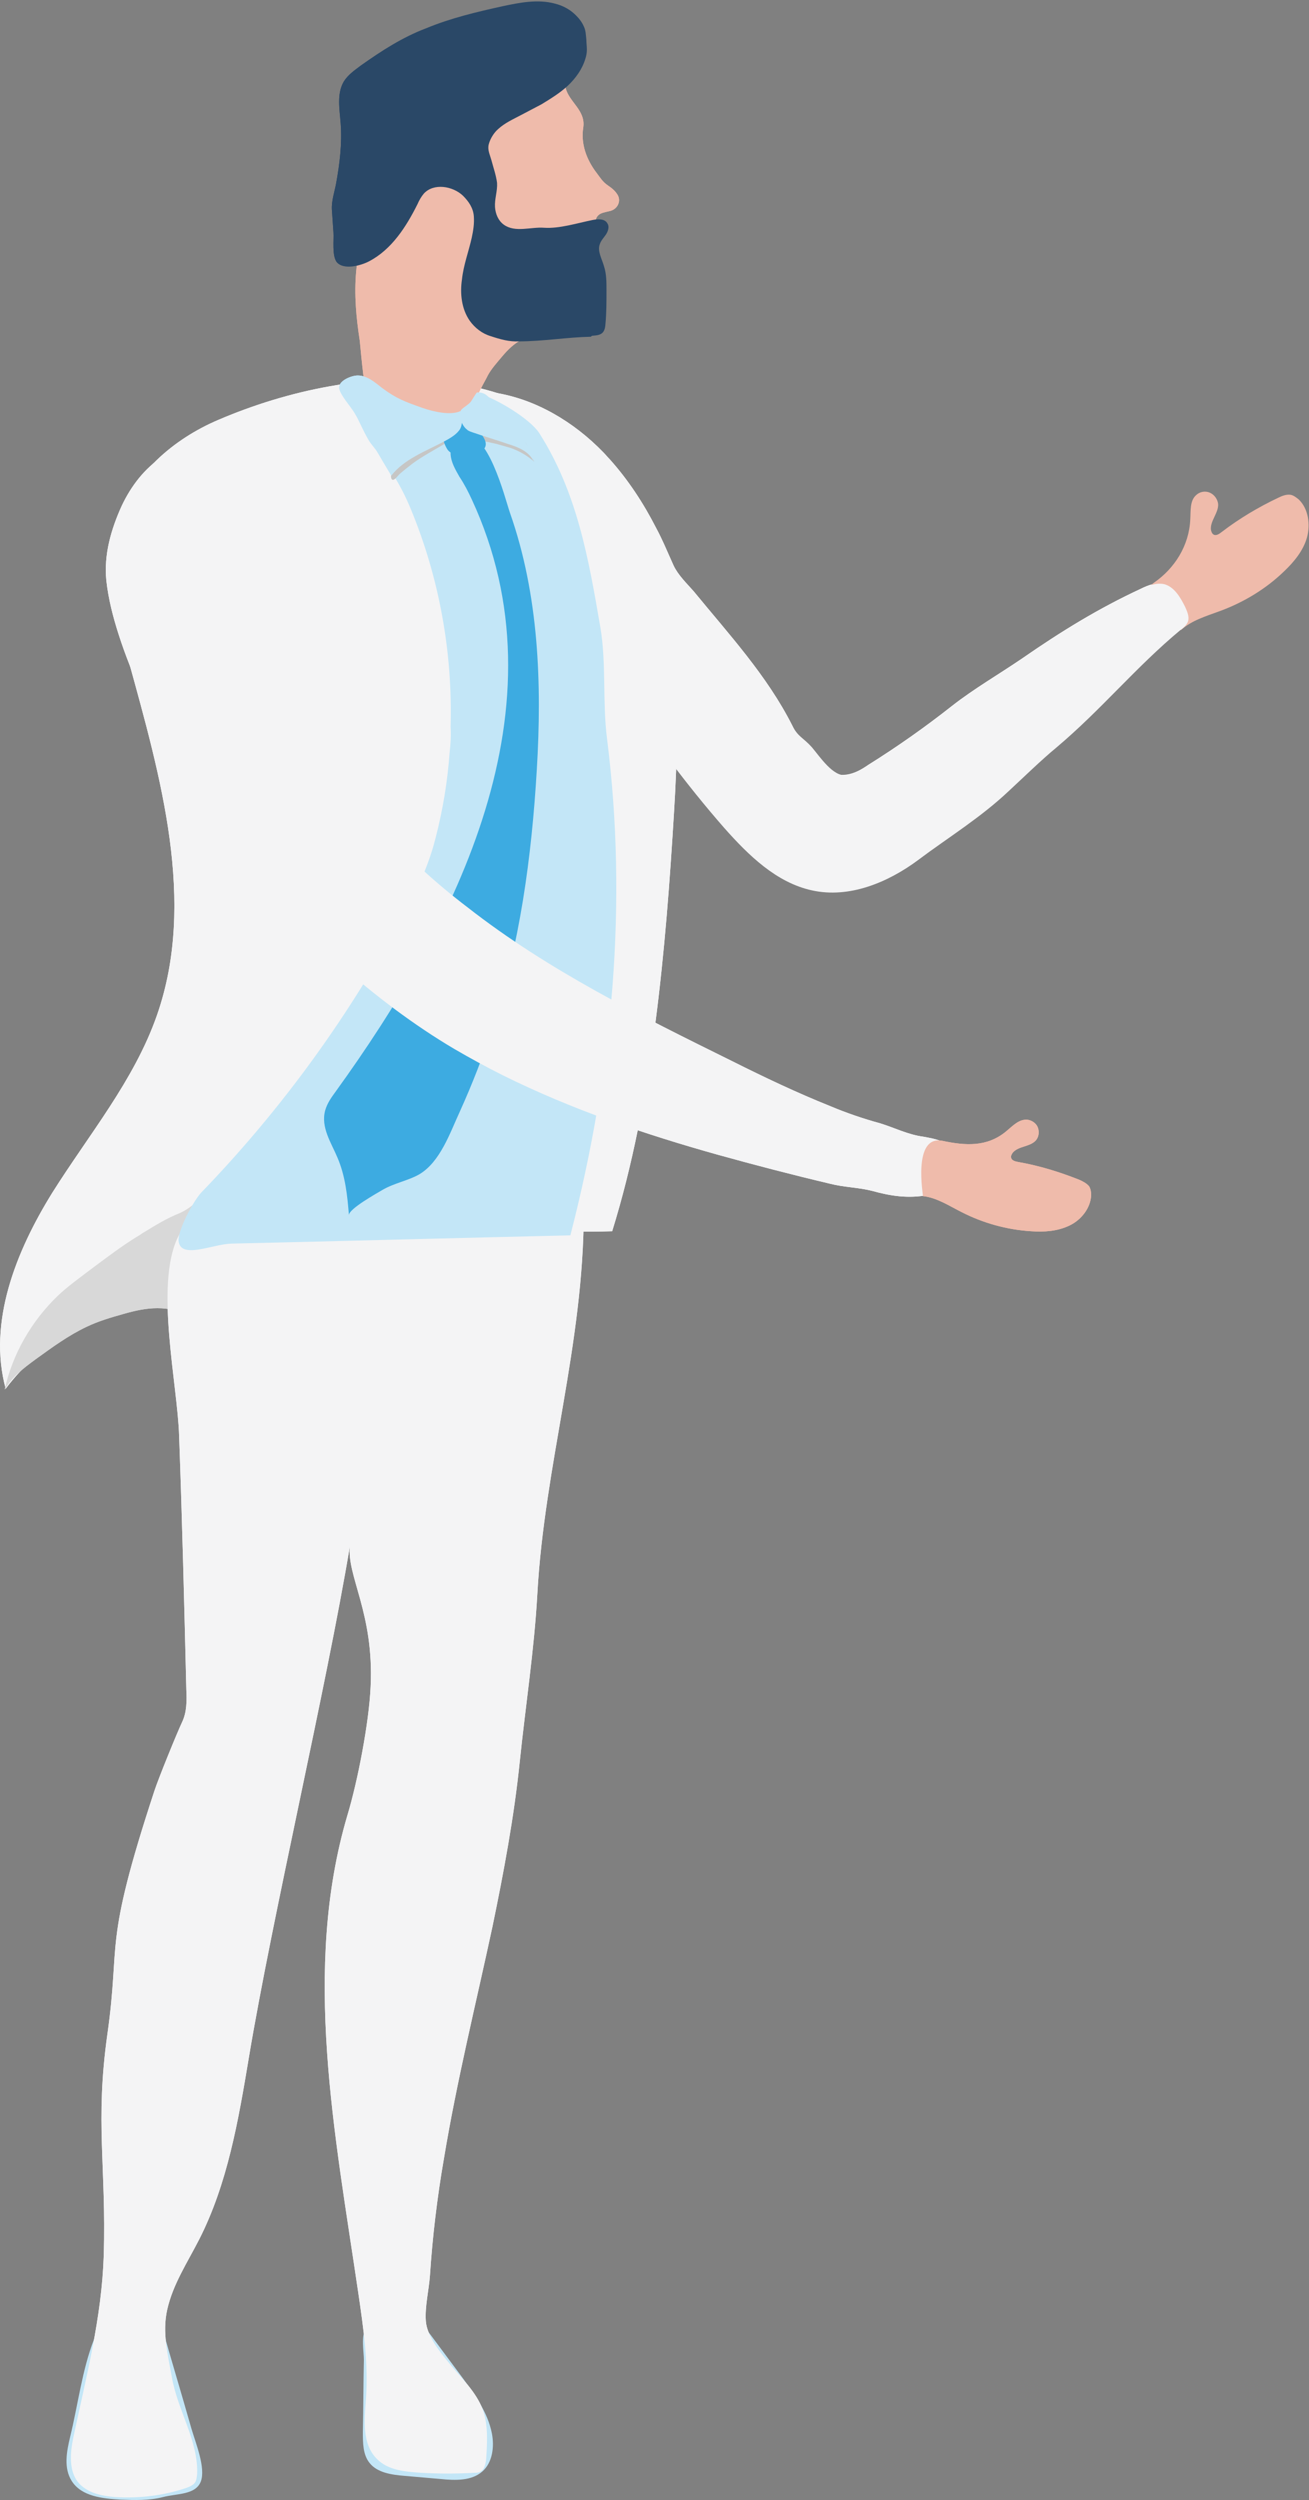 <?xml version="1.0" encoding="utf-8"?>
<!-- Generator: Adobe Illustrator 23.0.3, SVG Export Plug-In . SVG Version: 6.00 Build 0)  -->
<!DOCTYPE svg PUBLIC "-//W3C//DTD SVG 1.1//EN" "http://www.w3.org/Graphics/SVG/1.1/DTD/svg11.dtd">
<svg version="1.1" id="Isolation_Mode" xmlns:x="http://ns.adobe.com/Extensibility/1.0/" xmlns:i="http://ns.adobe.com/AdobeIllustrator/10.0/" xmlns:graph="http://ns.adobe.com/Graphs/1.0/"
	 xmlns="http://www.w3.org/2000/svg" xmlns:xlink="http://www.w3.org/1999/xlink" x="0px" y="0px" viewBox="0 0 253.6 484.1"
	 style="enable-background:new 0 0 253.6 484.1;" xml:space="preserve">
<rect x="0" y="0" width="253.6" height="484.1" fill="#808080" stroke="none"/>
<style type="text/css">
	.st0{fill:#FFFFFF;}
	.st1{fill:#EFBBAB;}
	.st2{fill:#D8D8D8;}
	.st3{fill:#F4F4F5;}
	.st4{fill:#C3E6F7;}
	.st5{fill:#C6C6C5;}
	.st6{fill:#2A4867;}
	.st7{fill:#3DABE1;}
</style>
<g>
	<path class="st0" d="M116.9,87.6c0.4,0.4,0.8,0.9,1.2,1.3c3.6,4,6.6,8.6,9,13.3c1.3,2.4,2.3,4.9,3.4,7.3c0.9,1.9,2.5,3.4,3.9,5
		c6.8,8.3,14.2,16.3,19.1,26c1.1,2.2,2.1,4.6,3.8,6.5c1.6,1.9,4.1,3.3,6.6,3c1.6-0.2,3-1,4.3-1.9c5.6-3.5,11-7.3,16.2-11.4
		c4.2-3.3,9.2-6.2,13.6-9.2c7.5-5.2,14.8-9.7,23-13.5c1.4-0.7,3-1.3,4.5-1c2,0.5,3.2,2.6,4.1,4.4c0.4,0.9,0.8,1.8,0.6,2.7
		c-0.2,0.7-0.8,1.3-1.4,1.7c-8.9,7.4-16.9,15-25.8,22.4c-2.8,2.3-6.4,4.5-9,6.9c-5.4,5.1-10.1,10.9-16,15.3
		c-5.9,4.4-13.4,7.5-20.6,5.9c-6.9-1.5-12.3-6.8-17-12.1c-14.8-16.9-26.6-36.2-38.4-55.4C97.6,97.9,94.4,90.2,92,82
		c-0.3-1-0.6-2.1-0.5-3.2s0.6-2.2,1.6-2.6c0.8-0.4,1.7-0.3,2.5-0.2C103.7,77.2,111.2,81.7,116.9,87.6z"/>
	<path class="st1" d="M230.6,100.5c0.1-1.6-0.1-3.5,1.1-4.6c0.7-0.7,1.8-0.9,2.7-0.5c0.9,0.4,1.5,1.3,1.6,2.2c0.1,1.7-1.6,3.3-1.4,5
		c0.1,0.4,0.2,0.7,0.5,0.9c0.5,0.3,1.1-0.1,1.6-0.5c3.4-2.6,7.1-4.8,10.9-6.6c0.8-0.4,1.6-0.7,2.4-0.6c0.6,0.1,1.1,0.5,1.6,0.9
		c1.9,1.8,2.3,4.9,1.6,7.4s-2.5,4.7-4.4,6.5c-3.5,3.4-7.8,6-12.4,7.7c-2.7,1-5.5,1.8-7.6,3.7c0,0-10.3-5.5-5.2-9.2
		C227.5,110.1,230.4,105.7,230.6,100.5z"/>
	<g>
		<path class="st0" d="M42.3,81.3c-8.7,3.7-16.6,10.5-19.4,19.5c-2.7,8.8-0.4,18.3,2,27.1c6.2,22.5,13.2,46.7,5.5,68.7
			c-4.4,12.6-13.2,23.1-20.3,34.4c-7,11.3-12.5,25-9,37.9c7.1-9.5,18.6-15.6,30.4-16.2c-2.3-4.8,0.9-10.8,5.5-13.5
			s10.2-2.9,15.5-3.1c20.3-0.7,45.8,3,66.1,2.3c7.9-25.4,10.4-54.8,12-81.4c1.2-19.9,1.3-42.8-8.5-60.1
			C105.7,68.1,69.4,69.7,42.3,81.3z"/>
		<path class="st2" d="M27.9,238.6c-0.4,0.2-0.7,0.5-1.1,0.7c-3.3,2-6.4,4.4-9.5,6.7c-2.1,1.6-4.2,3.1-6.1,4.9
			c-5.1,4.9-8.8,11.3-10.3,18.2c1.4-2.5,3.7-4.2,6-5.9c3.2-2.3,6.3-4.6,9.9-6.3c2.3-1.1,4.7-1.8,7.2-2.5c2.1-0.6,4.3-1.1,6.5-1.1
			c2.2,0,4.5,0.5,6.2,1.9c0.1-6.9,0.9-13.9,2.4-20.6c0.4-1.7,0.9-3.6,2.2-4.7c-2.1,1.7-4,3.9-6.5,5
			C32.3,235.9,30.2,237.2,27.9,238.6z"/>
		<path class="st3" d="M36.1,327.2c0.1,2.1,0.1,4.3-0.8,6.2c-1,2.1-4.7,11.2-5.4,13.4c-10,30.4-6.5,28.8-9.1,47.1
			c-2.4,17-0.2,25.7-0.7,42.8c-0.4,12.2-3.4,23.5-5.9,35.3c-0.6,2.9-0.9,6.3,0.9,8.6c1.7,2.1,4.6,2.7,7.2,2.9
			c4.7,0.3,9.5-0.3,13.9-1.8c0.5-0.2,1-0.4,1.4-0.8c0.5-0.5,0.5-1.2,0.6-1.9c0.2-6.5-3.8-12.3-4.9-18.7c-0.8-4.4-1.9-8.7-0.9-13.1
			c1.1-4.9,3.9-9.1,6.2-13.6c5.5-10.8,7.6-23.1,9.6-35.1c4.6-27.6,15-71.6,19.6-99.2c-0.7,5.8,4.7,13,4,27.3
			c-0.3,6.9-2.5,18.3-4.5,24.9c-8.8,29.8-2.4,61.7,2.1,92.4c1,6.8,2,13.6,1.5,20.6c-0.3,4.1-0.8,8.7,2.1,11.6
			c2.1,2.2,5.5,2.5,8.5,2.7c3.5,0.2,7,0.2,10.4,0c0.4,0,0.8,0,1.1-0.2c0.9-0.4,1.1-1.6,1.2-2.6c0.2-3.2,0.4-6.5-0.7-9.5
			c-1.3-3.4-4-5.9-6.3-8.7c-1.8-2.2-4.5-5.4-4.7-8.4c-0.2-2.8,0.6-6,0.8-8.8c0.5-7.6,1.4-15.1,2.7-22.6c2.5-15.1,6.2-30,9.4-44.9
			c2.2-10.6,4.2-21.3,5.3-32c1.1-10.7,2.8-21.6,3.4-32.4c1.4-25.2,9-48.3,9-74.2c-0.2,1.2-41.5-0.1-45.6-0.1
			c-8.9,0-28.5-4.5-33.1,5.3c-4.4,9.3,0,28.4,0.3,38.3C35.3,294.5,35.7,310.8,36.1,327.2z"/>
		<path class="st4" d="M87.1,145.8c-0.4,5.5-1.3,11-2.7,16.4c-1.7,6.9-5,12.8-8.5,19c-10.1,18.1-22.5,34.8-36.9,49.7
			c-1.5,1.6-4.6,7.3-4.4,9.4c0.4,3.6,6.6,0.6,10.2,0.5c21.9-0.5,43.8-1.1,65.7-1.6c8.3-32.1,11.1-64.6,7.1-96.2
			c-0.9-7-0.1-14.6-1.3-21.6c-2.3-13.4-4.5-26-11.8-37.5c-1.8-2.8-8.2-6.6-11.4-7.6c-1.8-0.6,0-0.1-1.9-0.4
			c-6.8-0.9,0.1-4.3-24.5-1.6c-0.6,0.1,4.1,10.3,5.1,11.5c3.2,4,5.8,7.9,7.8,12.8c5.5,13.3,8.1,27.7,7.7,42.1
			C87.4,142.4,87.3,144.1,87.1,145.8z"/>
		<path class="st5" d="M96.7,86.1c0.7,0.2,1.4,0.4,2.1,0.6c1.8,0.6,3.3,1.5,4.7,2.7c-0.5-1.1-1-2.1-1.4-3.2
			c-0.2-0.6-0.9-1.1-1.3-1.6c-0.4-0.5-0.2-0.9-0.7-1.2c-0.4-0.3-0.8-0.7-1.3-1c-1.1-0.7-2.3-1.2-3.5-1.5c-1.2-0.3-3.4-0.9-4.3,0.3
			c-0.6,0.9-0.2,2.2,0.4,2.9c0.8,1,2,1.3,3.2,1.5C95.4,85.8,96.1,85.9,96.7,86.1z"/>
		<path class="st5" d="M88,84.4c-0.6,0.8-1.5,1.3-2.3,1.8c-1.9,1.1-3.9,2.2-5.7,3.5c-0.9,0.7-1.8,1.4-2.6,2.1
			c-0.3,0.3-0.8,1-1.2,1.1c-0.5,0.1-0.5-0.8-0.4-1.1c0.1-0.5,0.5-1,0.8-1.4c2.2-2.6,5-4.6,8.1-5.9c0.6-0.2,1.2-0.4,1.7-0.8
			c0.6-0.3,1-0.7,1.5-1.2c0.2-0.2,0.9-1.4,1.1-1.4C89.9,81.2,88.3,83.9,88,84.4C88,84.3,88,84.3,88,84.4z"/>
		<path class="st6" d="M93.8,86.9c1.4-1.8-2.3-4.5-3.2-5.7c-0.9-1.2-0.5-1.9-2.3-1.6c-0.9,0.2-1.7,0.8-2.2,1.6
			c-0.9,1.6-0.4,4.2,0.5,5.7C87.7,88.8,92.2,88.7,93.8,86.9z"/>
		<path class="st6" d="M91.4,96.7c18.6,40.1-2.9,82.2-26.4,114.7c-0.8,1.1-1.6,2.2-2,3.6c-0.9,3.3,1.2,6.3,2.4,9.2
			c1.5,3.5,1.9,7.3,2.2,11.1c-0.1-1.2,5.5-4.3,6.5-4.9c2.2-1.3,5-1.8,7.1-3c4.1-2.4,6-8.1,7.9-12.2c2.4-5.3,4.5-10.7,6.3-16.2
			c5.3-16.1,7.6-33,8.6-50c1-16.6,0.4-33.8-5.2-49.7c-1-2.9-4.3-16.4-9.3-15c-1.5,0.4-2.3,2.2-2.2,3.7c0.1,1.5,0.9,2.9,1.7,4.3
			C90,93.8,90.7,95.2,91.4,96.7z"/>
		<path class="st0" d="M88,203.1c3.1,1.8,6.2,3.5,9.4,5.1c13.3,6.6,27.4,11.4,41.7,15.4c7.2,2,14.5,3.9,21.7,5.6
			c2.7,0.7,5.5,0.7,8.2,1.4c3.6,1,7,1.5,10.7,0.8c1-0.2,2.1-0.5,2.7-1.3c0.7-0.8,0.7-2,1.3-3c0.3-0.5,0.7-0.9,1-1.3
			c0.8-1.4,0-3.3-1.3-4.2c-1.3-1-3-1.2-4.5-1.5c-3-0.4-5.5-1.7-8.4-2.6c-3.3-0.9-6.5-2-9.6-3.3c-6.5-2.6-12.8-5.6-19-8.7
			c-17.8-8.8-35.7-17.6-51.3-29.8C78.1,166.2,67,154.2,60,139.8c-3.6-7.3-5.2-15.6-8-23.2c-3.4-9.3-8.2-17.9-13.9-26
			c-1.1-1.6-2.6-3.3-4.5-3.1c-0.8,0.1-1.5,0.5-2.1,0.9c-3.5,2.3-6.1,5.7-7.9,9.5c-2.1,4.6-3.5,9.5-3,14.5c0.4,3.6,1.3,7.1,2.4,10.5
			c2.5,7.8,6.1,15.2,10,22.4c3.9,7.2,8.1,14.6,13.3,21C57.5,180.2,72.6,194,88,203.1z"/>
		<path class="st1" d="M195,219c1.2-1,2.4-2.3,4-2.2c0.9,0.1,1.8,0.7,2.1,1.6s0.1,1.9-0.5,2.5c-1.2,1.2-3.3,1-4.4,2.3
			c-0.2,0.3-0.4,0.6-0.3,1c0.1,0.5,0.8,0.7,1.4,0.8c4,0.7,7.9,1.9,11.7,3.4c0.7,0.3,1.5,0.7,2,1.3c0.3,0.5,0.4,1.1,0.4,1.7
			c-0.1,2.5-1.9,4.8-4.2,5.9c-2.3,1.1-4.9,1.3-7.5,1.1c-4.7-0.3-9.3-1.6-13.4-3.7c-2.4-1.2-4.8-2.8-7.5-3.1c0.1,0-2.1-11.9,3.8-10.7
			C186.9,221.8,191.2,222.2,195,219z"/>
		<path class="st1" d="M113,24.7c-0.5,3.1,0.6,6.2,2.6,8.8c0.7,0.9,1.1,1.7,2.3,2.5c0.6,0.4,1.2,0.9,1.6,1.5c1,1.3,0.2,3.1-1.5,3.4
			c-0.8,0.2-1.6,0.3-2.1,0.8c-0.7,0.7-0.6,1.7-0.5,2.6c0.1,1.3,0.4,2.7,0.3,4c-0.2,2.1,1.2,3.8,1.3,5.9c0,0.3,0,0.6-0.1,0.8
			c-0.1,0.2-0.1,0.3-0.2,0.5c-0.1,0.3-0.1,0.7,0,1c0.1,2,0.3,3.9,0.5,5.9c0.1,1.2-0.8,2.2-2,2.4c-4.6,0.6-9.9-1.1-14,0.9
			c-1.6,0.8-2.8,2-3.9,3.3c-1,1.2-2.1,2.4-2.8,3.7c-0.6,1.3-2.2,3.7-2.2,5.1c-0.3,0.6-0.6,1.3-1.1,1.8c-0.5,0.5-1.3,0.8-2,1
			c-1.8,0.6-3.6,1.3-5.5,1.6c-3.4,0.6-7,0.2-10.1-1.1c-0.7-0.3-1.4-0.6-1.8-1.2c-0.3-0.4-0.4-0.9-0.5-1.4c-0.8-4.1-1.2-8.3-1.6-12.5
			C69,61.5,68.6,57,69,52.6c0.2-2.2,0.5-4.5,0.8-6.7c0.7-6.1,0.7-12.5-2.1-18.1c-0.8-1.5-0.4-2.9-0.6-4.5c-0.3-2.6-0.8-5.4,0.7-7.5
			c1-1.5,2.9-2.3,4.6-3.1c4.1-1.8,8.1-3.7,12.2-5.5c2.9-1.3,5.8-2.6,8.9-3.3c2.9-0.7,5.9-0.9,8.9-1.1c3.3-0.2,7.2-0.2,9.3,2.1
			c1.5,1.7,1.6,4.3,0.7,6.3c-0.9,2.1-3.3,3.7-2.8,5.9C110.3,19.8,113.5,21.4,113,24.7z"/>
		<path class="st6" d="M71.5,50.5c4.4-2.3,7.2-6.7,9.4-11.1c0.3-0.7,0.7-1.4,1.2-2c1.9-2.1,5.6-1.5,7.6,0.4c2.1,2,2.9,4.8,3.7,7.6
			c1.1,0,2.2-0.1,3.3-0.1c-0.4-2.1-0.6-4.2-0.6-6.3c0-1.2,0.1-2.5,0-3.7c-0.2-1.5-0.7-2.9-1.1-4.4c-0.3-1.1-0.8-2-0.5-3.1
			c0.3-1.1,1-2.2,1.8-2.9c1.3-1.2,2.9-1.9,4.4-2.7c1.3-0.7,2.7-1.4,4-2.1c1.8-1.1,3.6-2.2,5.1-3.6c1.5-1.4,2.8-3.2,3.4-5.2
			c0.2-0.6,0.3-1.2,0.3-1.8c0-0.6-0.1-1.3-0.1-1.9c-0.1-0.9-0.1-1.8-0.5-2.6c-0.3-0.7-0.8-1.4-1.3-1.9c-1.1-1.2-2.5-2-4.1-2.4
			c-3.3-0.9-6.8-0.2-10.1,0.5c-5,1.1-10.1,2.3-14.9,4.3C78,7.2,74,9.8,69.9,12.7c-1.2,0.9-2.5,1.8-3.3,3.1c-1.4,2.4-0.8,5.4-0.6,8.1
			c0.3,3.9-0.2,7.9-0.9,11.7c-0.3,1.6-0.9,3.3-0.8,5c0.1,1.4,0.2,2.9,0.3,4.4c0.1,1.4-0.3,4.4,0.6,5.7C66.5,52.3,70,51.2,71.5,50.5z
			"/>
		<path class="st4" d="M75.8,92.1c2.5-3.2,6.6-4.7,10.2-6.6c1.1-0.6,2.2-1.2,2.9-2.1c0.8-0.9,0.7-2.7,0.3-3.8
			c-1.9,0.9-5.3,0.1-7.3-0.6c-3.4-1.2-5.1-1.8-7.9-3.9c-1.4-1.1-2.9-2.4-4.7-2.4c-1.2,0-3.7,1-3.6,2.4c0.1,1.3,2.4,3.8,3,4.9
			C71.1,84.1,73.4,88.1,75.8,92.1z"/>
		<path class="st4" d="M90.6,83.3c0.3,0.2,0.6,0.3,0.9,0.4c2.3,0.8,4.7,1.5,7,2.3c2,0.6,4.1,1.5,4.9,3.4c-0.4-2-1.6-3.8-2.7-5.6
			c-0.7-1-1.4-2-2.2-2.9c-1.1-1.1-2.3-1.9-3.1-3.1c-0.8-1.1-1.5-1.9-3-1.8c-0.1,0-1.1,1.7-1.2,1.8c-0.5,0.6-1.3,1-1.8,1.5
			c-0.8,1,0.1,3.2,1.1,3.9C90.5,83.2,90.6,83.3,90.6,83.3z"/>
		<path class="st4" d="M13.6,471.8c-0.7,2.9-1.3,6.1,0.3,8.6c1.9,3,6,3.4,9.5,3.6c2.7,0.1,5.5,0.2,8.2-0.5s6.3-0.4,7.3-3
			c1-2.6-1-7.5-1.8-10.2c-1.9-6.7-3.9-13.3-5.8-20c-0.4-1.3-7.2-0.6-8.2-0.4c-2.3,0.4-4,0.8-4.9,3.1
			C15.9,458.9,15.1,465.7,13.6,471.8z"/>
		<path class="st4" d="M76,450.2c1.8-0.5,3.8-1,5.4-0.1c0.9,0.5,1.5,1.3,2.1,2.1c2,2.7,4.1,5.5,6.1,8.2c2.4,3.3,4.9,6.7,5.7,10.8
			c0.5,2.6,0.1,5.6-1.8,7.3c-2.1,1.9-5.3,1.8-8.2,1.5c-2.3-0.2-4.6-0.4-6.9-0.6c-2.5-0.2-5.3-0.6-6.8-2.5c-1.3-1.6-1.3-3.9-1.3-6
			c0.1-4.7,0.1-9.3,0.2-14c0-1.4-0.6-4.8,0.4-5.9C71.9,450,74.7,450.5,76,450.2z"/>
	</g>
	<path class="st3" d="M116.9,87.6c0.4,0.4,0.8,0.9,1.2,1.3c3.6,4,6.6,8.6,9,13.3c1.3,2.4,2.3,4.9,3.4,7.3c0.9,1.9,2.5,3.4,3.9,5
		c6.8,8.3,14.2,16.3,19.1,26c1.1,2.2,2.1,2.3,3.8,4.2c1.6,1.9,4.1,5.7,6.6,5.4c1.6-0.2,3-1,4.3-1.9c5.6-3.5,11-7.3,16.2-11.4
		c4.2-3.3,9.2-6.2,13.6-9.2c7.5-5.2,14.8-9.7,23-13.5c1.4-0.7,3-1.3,4.5-1c2,0.5,3.2,2.6,4.1,4.4c0.4,0.9,0.8,1.8,0.6,2.7
		c-0.2,0.7-0.8,1.3-1.4,1.7c-8.9,7.4-15.3,15.4-24.2,22.9c-2.8,2.3-6.6,6-9.2,8.4c-5.4,5.1-11.6,8.9-17.5,13.3
		c-5.9,4.4-13.4,7.5-20.6,5.9c-6.9-1.5-12.3-6.8-17-12.1c-14.8-16.9-26.6-36.2-38.4-55.4C97.6,97.9,94.4,90.2,92,82
		c-0.3-1-0.6-2.1-0.5-3.2s0.6-2.2,1.6-2.6c0.8-0.4,1.7-0.3,2.5-0.2C103.7,77.2,111.2,81.7,116.9,87.6z"/>
	<g>
		<path class="st3" d="M42.3,81.3c-8.7,3.7-16.6,10.5-19.4,19.5c-2.7,8.8-0.4,18.3,2,27.1c6.2,22.5,13.2,46.7,5.5,68.7
			c-4.4,12.6-13.2,23.1-20.3,34.4c-7,11.3-12.5,25-9,37.9c7.1-9.5,18.6-15.6,30.4-16.2c-2.3-4.8,0.9-10.8,5.5-13.5
			s10.2-2.9,15.5-3.1c20.3-0.7,45.8,3,66.1,2.3c7.9-25.4,10.4-54.8,12-81.4c1.2-19.9,1.3-42.8-8.5-60.1
			C105.7,68.1,69.4,69.7,42.3,81.3z"/>
		<path class="st2" d="M27.9,238.6c-0.4,0.2-0.7,0.5-1.1,0.7c-3.3,2-6.4,4.4-9.5,6.7c-2.1,1.6-4.2,3.1-6.1,4.9
			c-5.1,4.9-8.8,11.3-10.3,18.2c1.4-2.5,3.7-4.2,6-5.9c3.2-2.3,6.3-4.6,9.9-6.3c2.3-1.1,4.7-1.8,7.2-2.5c2.1-0.6,4.3-1.1,6.5-1.1
			c2.2,0,4.5,0.5,6.2,1.9c0.1-6.9,0.9-13.9,2.4-20.6c0.4-1.7,0.9-3.6,2.2-4.7c-2.1,1.7-4,3.9-6.5,5
			C32.3,235.9,30.2,237.2,27.9,238.6z"/>
		<path class="st3" d="M36.1,327.2c0.1,2.1,0.1,4.3-0.8,6.2c-1,2.1-4.7,11.2-5.4,13.4c-10,30.4-6.5,28.8-9.1,47.1
			c-2.4,17-0.2,25.7-0.7,42.8c-0.4,12.2-3.4,23.5-5.9,35.3c-0.6,2.9-0.9,6.3,0.9,8.6c1.7,2.1,4.6,2.7,7.2,2.9
			c4.7,0.3,9.5-0.3,13.9-1.8c0.5-0.2,1-0.4,1.4-0.8c0.5-0.5,0.5-1.2,0.6-1.9c0.2-6.5-3.8-12.3-4.9-18.7c-0.8-4.4-1.9-8.7-0.9-13.1
			c1.1-4.9,3.9-9.1,6.2-13.6c5.5-10.8,7.6-23.1,9.6-35.1c4.6-27.6,15-71.6,19.6-99.2c-0.7,5.8,4.7,13,4,27.3
			c-0.3,6.9-2.5,18.3-4.5,24.9c-8.8,29.8-2.4,61.7,2.1,92.4c1,6.8,2,13.6,1.5,20.6c-0.3,4.1-0.8,8.7,2.1,11.6
			c2.1,2.2,5.5,2.5,8.5,2.7c3.5,0.2,7,0.2,10.4,0c0.4,0,0.8,0,1.1-0.2c0.9-0.4,1.1-1.6,1.2-2.6c0.2-3.2,0.4-6.5-0.7-9.5
			c-1.3-3.4-4-5.9-6.3-8.7c-1.8-2.2-4.5-5.4-4.7-8.4c-0.2-2.8,0.6-6,0.8-8.8c0.5-7.6,1.4-15.1,2.7-22.6c2.5-15.1,6.2-30,9.4-44.9
			c2.2-10.6,4.2-21.3,5.3-32c1.1-10.7,2.8-21.6,3.4-32.4c1.4-25.2,9-48.3,9-74.2c-0.2,1.2-41.5-0.1-45.6-0.1
			c-8.9,0-28.5-4.5-33.1,5.3c-4.4,9.3,0,28.4,0.3,38.3C35.3,294.5,35.7,310.8,36.1,327.2z"/>
		<path class="st4" d="M87.1,145.8c-0.4,5.5-1.3,11-2.7,16.4c-1.7,6.9-5,12.8-8.5,19c-10.1,18.1-22.5,34.8-36.9,49.7
			c-1.5,1.6-4.6,7.3-4.4,9.4c0.4,3.6,6.6,0.6,10.2,0.5c21.9-0.5,43.8-1.1,65.7-1.6c8.3-32.1,11.1-64.6,7.1-96.2
			c-0.9-7-0.1-14.6-1.3-21.6c-2.3-13.4-4.5-26-11.8-37.5c-1.8-2.8-8.2-6.6-11.4-7.6c-1.8-0.6,0-0.1-1.9-0.4
			c-6.8-0.9,0.1-4.3-24.5-1.6c-0.6,0.1,4.1,10.3,5.1,11.5c3.2,4,5.8,7.9,7.8,12.8c5.5,13.3,8.1,27.7,7.7,42.1
			C87.4,142.4,87.3,144.1,87.1,145.8z"/>
		<path class="st5" d="M96.7,86.1c0.7,0.2,1.4,0.4,2.1,0.6c1.8,0.6,3.3,1.5,4.7,2.7c-0.5-1.1-1-2.1-1.4-3.2
			c-0.2-0.6-0.9-1.1-1.3-1.6c-0.4-0.5-0.2-0.9-0.7-1.2c-0.4-0.3-0.8-0.7-1.3-1c-1.1-0.7-2.3-1.2-3.5-1.5c-1.2-0.3-3.4-0.9-4.3,0.3
			c-0.6,0.9-0.2,2.2,0.4,2.9c0.8,1,2,1.3,3.2,1.5C95.4,85.8,96.1,85.9,96.7,86.1z"/>
		<path class="st5" d="M88,84.4c-0.6,0.8-1.5,1.3-2.3,1.8c-1.9,1.1-3.9,2.2-5.7,3.5c-0.9,0.7-1.8,1.4-2.6,2.1
			c-0.3,0.3-0.8,1-1.2,1.1c-0.5,0.1-0.5-0.8-0.4-1.1c0.1-0.5,0.5-1,0.8-1.4c2.2-2.6,5-4.6,8.1-5.9c0.6-0.2,1.2-0.4,1.7-0.8
			c0.6-0.3,1-0.7,1.5-1.2c0.2-0.2,0.9-1.4,1.1-1.4C89.9,81.2,88.3,83.9,88,84.4C88,84.3,88,84.3,88,84.4z"/>
		<path class="st7" d="M93.8,86.9c1.4-1.8-2.3-4.5-3.2-5.7c-0.9-1.2-0.5-1.9-2.3-1.6c-0.9,0.2-1.7,0.8-2.2,1.6
			c-0.9,1.6-0.4,4.2,0.5,5.7C87.7,88.8,92.2,88.7,93.8,86.9z"/>
		<path class="st7" d="M91.4,96.7c18.6,40.1-2.9,82.2-26.4,114.7c-0.8,1.1-1.6,2.2-2,3.6c-0.9,3.3,1.2,6.3,2.4,9.2
			c1.5,3.5,1.9,7.3,2.2,11.1c-0.1-1.2,5.5-4.3,6.5-4.9c2.2-1.3,5-1.8,7.1-3c4.1-2.4,6-8.1,7.9-12.2c2.4-5.3,4.5-10.7,6.3-16.2
			c5.3-16.1,7.6-33,8.6-50c1-16.6,0.4-33.8-5.2-49.7c-1-2.9-4.3-16.4-9.3-15c-1.5,0.4-2.3,2.2-2.2,3.7c0.1,1.5,0.9,2.9,1.7,4.3
			C90,93.8,90.7,95.2,91.4,96.7z"/>
		<path class="st3" d="M88,203.1c3.1,1.8,6.2,3.5,9.4,5.1c13.3,6.6,27.4,11.4,41.7,15.4c7.2,2,14.5,3.9,21.7,5.6
			c2.7,0.7,5.5,0.7,8.2,1.4c3.6,1,7,1.5,10.7,0.8c1-0.2,2.1-0.5,2.7-1.3c0.7-0.8,0.7-2,1.3-3c0.3-0.5,0.7-0.9,1-1.3
			c0.8-1.4,0-3.3-1.3-4.2c-1.3-1-3-1.2-4.5-1.5c-3-0.4-5.5-1.7-8.4-2.6c-3.3-0.9-6.5-2-9.6-3.3c-6.5-2.6-12.8-5.6-19-8.7
			c-17.8-8.8-35.7-17.6-51.3-29.8C78.1,166.2,67,154.2,60,139.8c-3.6-7.3-5.2-15.6-8-23.2c-3.4-9.3-8.2-17.9-13.9-26
			c-1.1-1.6-2.6-3.3-4.5-3.1c-0.8,0.1-1.5,0.5-2.1,0.9c-3.5,2.3-6.1,5.7-7.9,9.5c-2.1,4.6-3.5,9.5-3,14.5c0.4,3.6,1.3,7.1,2.4,10.5
			c2.5,7.8,6.1,15.2,10,22.4c3.9,7.2,8.1,14.6,13.3,21C57.5,180.2,72.6,194,88,203.1z"/>
		<path class="st1" d="M195,219c1.2-1,2.4-2.3,4-2.2c0.9,0.1,1.8,0.7,2.1,1.6s0.1,1.9-0.5,2.5c-1.2,1.2-3.3,1-4.4,2.3
			c-0.2,0.3-0.4,0.6-0.3,1c0.1,0.5,0.8,0.7,1.4,0.8c4,0.7,7.9,1.9,11.7,3.4c0.7,0.3,1.5,0.7,2,1.3c0.3,0.5,0.4,1.1,0.4,1.7
			c-0.1,2.5-1.9,4.8-4.2,5.9c-2.3,1.1-4.9,1.3-7.5,1.1c-4.7-0.3-9.3-1.6-13.4-3.7c-2.4-1.2-4.8-2.8-7.5-3.1c0.1,0-2.1-11.9,3.8-10.7
			C186.9,221.8,191.2,222.2,195,219z"/>
		<path class="st1" d="M113,24.7c-0.5,3.1,0.6,6.2,2.6,8.8c0.7,0.9,1.1,1.7,2.3,2.5c0.6,0.4,1.2,0.9,1.6,1.5c1,1.3,0.2,3.1-1.5,3.4
			c-0.8,0.2-1.6,0.3-2.1,0.8c-0.7,0.7-0.6,1.7-0.5,2.6c0.1,1.3,0.4,2.7,0.3,4c-0.2,2.1,1.2,3.8,1.3,5.9c0,0.3,0,0.6-0.1,0.8
			c-0.1,0.2-0.1,0.3-0.2,0.5c-0.1,0.3-0.1,0.7,0,1c0.1,2,0.3,3.9,0.5,5.9c0.1,1.2-0.8,2.2-2,2.4c-4.6,0.6-9.9-1.1-14,0.9
			c-1.6,0.8-2.8,2-3.9,3.3c-1,1.2-2.1,2.4-2.8,3.7c-0.6,1.3-2.2,3.7-2.2,5.1c-0.3,0.6-0.6,1.3-1.1,1.8c-0.5,0.5-1.3,0.8-2,1
			c-1.8,0.6-3.6,1.3-5.5,1.6c-3.4,0.6-7,0.2-10.1-1.1c-0.7-0.3-1.4-0.6-1.8-1.2c-0.3-0.4-0.4-0.9-0.5-1.4c-0.8-4.1-1.2-8.3-1.6-12.5
			C69,61.5,68.6,57,69,52.6c0.2-2.2,0.5-4.5,0.8-6.7c0.7-6.1,0.7-12.5-2.1-18.1c-0.8-1.5-0.4-2.9-0.6-4.5c-0.3-2.6-0.8-5.4,0.7-7.5
			c1-1.5,2.9-2.3,4.6-3.1c4.1-1.8,8.1-3.7,12.2-5.5c2.9-1.3,5.8-2.6,8.9-3.3c2.9-0.7,5.9-0.9,8.9-1.1c3.3-0.2,7.2-0.2,9.3,2.1
			c1.5,1.7,1.6,4.3,0.7,6.3c-0.9,2.1-3.3,3.7-2.8,5.9C110.3,19.8,113.5,21.4,113,24.7z"/>
		<path class="st6" d="M114.9,65c1.6-0.1,2.3-0.5,2.4-2.3c0.2-2.1,0.2-4.3,0.2-6.5c0-1.6,0-3.2-0.5-4.7c-0.4-1.4-1.3-2.9-0.8-4.2
			c0.2-0.7,0.8-1.3,1.2-1.9c0.4-0.6,0.7-1.5,0.3-2.1c-0.5-1-1.9-0.9-2.9-0.7c-3,0.6-6.4,1.7-9.4,1.5c-2.5-0.2-5.6,1-7.8-0.6
			c-1.1-0.8-1.6-2.1-1.7-3.4c-0.1-1.6,0.5-3.1,0.4-4.7c-0.2-1.5-0.7-2.9-1.1-4.4c-0.3-1.1-0.8-2-0.5-3.1c0.3-1.1,1-2.2,1.8-2.9
			c1.3-1.2,2.9-1.9,4.4-2.7c1.3-0.7,2.7-1.4,4-2.1c1.8-1.1,3.6-2.2,5.1-3.6c1.5-1.4,2.8-3.2,3.4-5.2c0.2-0.6,0.3-1.2,0.3-1.8
			c0-0.6-0.1-1.3-0.1-1.9c-0.1-0.9-0.1-1.8-0.5-2.6c-0.3-0.7-0.8-1.4-1.3-1.9c-1.1-1.2-2.5-2-4.1-2.4c-3.3-0.9-6.8-0.2-10.1,0.5
			c-5,1.1-10.1,2.3-14.9,4.3C78,7.2,74,9.8,69.9,12.7c-1.2,0.9-2.5,1.8-3.3,3.1c-1.4,2.4-0.8,5.4-0.6,8.1c0.3,3.9-0.2,7.9-0.9,11.7
			c-0.3,1.6-0.9,3.3-0.8,5c0.1,1.4,0.2,2.9,0.3,4.4c0.1,1.4-0.3,4.4,0.6,5.7c1.3,1.7,4.8,0.7,6.3-0.1c4.4-2.3,7.2-6.7,9.4-11.1
			c0.3-0.7,0.7-1.4,1.2-2c1.9-2.1,5.6-1.5,7.6,0.4c1.1,1.1,2,2.4,2.1,4c0.1,1.4-0.1,2.7-0.4,4.1c-0.6,2.7-1.6,5.3-1.9,8.1
			c-0.4,2.7-0.1,5.7,1.5,8c1,1.4,2.4,2.5,4.1,3c1.8,0.6,3.6,1.1,5.4,1c4.7,0,9.3-0.8,14-0.9C114.6,65,114.8,65,114.9,65z"/>
		<path class="st4" d="M75.8,92.1c2.5-3.2,6.6-4.7,10.2-6.6c1.1-0.6,2.2-1.2,2.9-2.1c0.8-0.9,0.7-2.7,0.3-3.8
			c-1.9,0.9-5.3,0.1-7.3-0.6c-3.4-1.2-5.1-1.8-7.9-3.9c-1.4-1.1-2.9-2.4-4.7-2.4c-1.2,0-3.7,1-3.6,2.4c0.1,1.3,2.4,3.8,3,4.9
			C71.1,84.1,73.4,88.1,75.8,92.1z"/>
		<path class="st4" d="M90.6,83.3c0.3,0.2,0.6,0.3,0.9,0.4c2.3,0.8,4.7,1.5,7,2.3c2,0.6,4.1,1.5,4.9,3.4c-0.4-2-1.6-3.8-2.7-5.6
			c-0.7-1-1.4-2-2.2-2.9c-1.1-1.1-2.3-1.9-3.1-3.1c-0.8-1.1-1.5-1.9-3-1.8c-0.1,0-1.1,1.7-1.2,1.8c-0.5,0.6-1.3,1-1.8,1.5
			c-0.8,1,0.1,3.2,1.1,3.9C90.5,83.2,90.6,83.3,90.6,83.3z"/>
	</g>
</g>
</svg>
